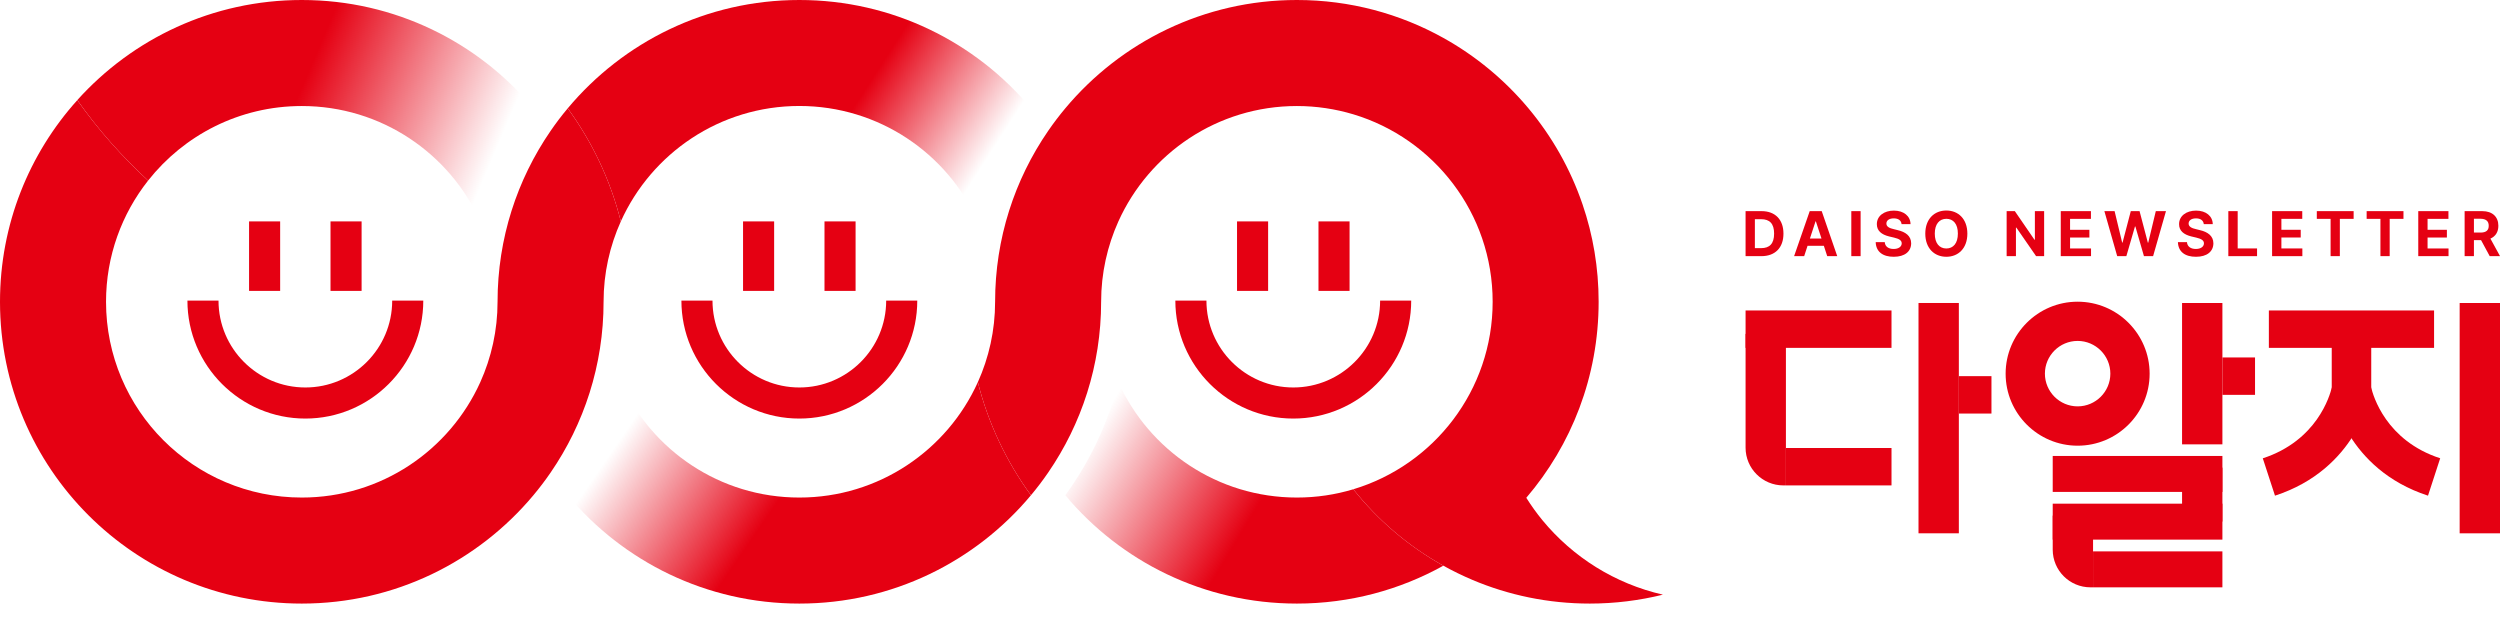 <?xml version="1.0" encoding="utf-8"?>
<!-- Generator: Adobe Illustrator 26.2.0, SVG Export Plug-In . SVG Version: 6.00 Build 0)  -->
<svg version="1.1" id="레이어_1" xmlns="http://www.w3.org/2000/svg" xmlns:xlink="http://www.w3.org/1999/xlink" x="0px"
	 y="0px" viewBox="0 0 518.74 128.86" style="enable-background:new 0 0 518.74 128.86;" xml:space="preserve">
<style type="text/css">
	.st0{fill:#E50012;}
	.st1{fill:url(#SVGID_1_);}
	.st2{fill:url(#SVGID_00000126292480134890326950000011335011370255714448_);}
	.st3{fill:url(#SVGID_00000005949530611093070420000003164715283743418289_);}
	.st4{fill:url(#SVGID_00000163072488228006370770000009684359676188304047_);}
</style>
<g>
	<path class="st0" d="M362.2,53.15v-9.34h3.33c2.81,0,4.53,1.75,4.53,4.66c0.01,2.92-1.72,4.68-4.57,4.68H362.2z M365.41,51.49
		c1.78,0,2.71-0.92,2.71-3.02c0-2.08-0.93-2.99-2.7-2.99h-1.29v6.01H365.41z"/>
	<path class="st0" d="M372.27,53.15l3.24-9.34h2.49l3.22,9.34h-2.08l-0.7-2.15h-3.38l-0.7,2.15H372.27z M377.95,49.49l-1.17-3.57
		h-0.06l-1.17,3.57H377.95z"/>
	<path class="st0" d="M386.07,53.15h-1.93v-9.34h1.93V53.15z"/>
	<path class="st0" d="M392.95,45.31c-0.98,0-1.53,0.45-1.53,1.07c-0.01,0.68,0.69,0.98,1.5,1.16l0.84,0.21
		c1.6,0.37,2.79,1.18,2.8,2.73c-0.01,1.71-1.33,2.8-3.61,2.8c-2.26,0.01-3.69-1.04-3.75-3.04h1.88c0.06,0.94,0.81,1.42,1.84,1.42
		c1.02,0,1.68-0.48,1.68-1.17c0-0.64-0.58-0.94-1.6-1.19l-1.02-0.24c-1.57-0.39-2.54-1.17-2.54-2.54c-0.01-1.7,1.49-2.82,3.53-2.82
		c2.07,0,3.43,1.15,3.46,2.8h-1.86C394.49,45.74,393.9,45.31,392.95,45.31z"/>
	<path class="st0" d="M403.86,53.28c-2.49,0-4.37-1.76-4.37-4.8c0-3.05,1.88-4.8,4.37-4.8c2.47,0,4.36,1.75,4.36,4.8
		C408.22,51.53,406.33,53.28,403.86,53.28z M403.86,51.56c1.44-0.01,2.39-1.09,2.39-3.08c0.01-2-0.95-3.08-2.39-3.08
		c-1.45,0.01-2.4,1.08-2.4,3.08C401.46,50.47,402.41,51.56,403.86,51.56z"/>
	<path class="st0" d="M424.16,53.15h-1.68l-4.1-5.93h-0.08v5.93h-1.93v-9.34h1.7l4.07,5.93h0.09v-5.93h1.92V53.15z"/>
	<path class="st0" d="M427.59,43.81h6.27v1.6h-4.33v2.27h4.01v1.6h-4.01v2.27h4.35v1.6h-6.28V43.81z"/>
	<path class="st0" d="M436.65,43.81h2.12l1.57,6.53h0.08l1.71-6.53h1.82l1.72,6.54h0.08l1.57-6.54h2.11l-2.67,9.34h-1.9l-1.78-6.16
		H443l-1.79,6.16h-1.9L436.65,43.81z"/>
	<path class="st0" d="M455.66,45.31c-0.98,0-1.53,0.45-1.53,1.07c-0.01,0.68,0.69,0.98,1.5,1.16l0.84,0.21
		c1.6,0.37,2.79,1.18,2.8,2.73c-0.01,1.71-1.33,2.8-3.61,2.8c-2.26,0.01-3.69-1.04-3.75-3.04h1.88c0.06,0.94,0.81,1.42,1.84,1.42
		c1.02,0,1.68-0.48,1.68-1.17c0-0.64-0.58-0.94-1.6-1.19l-1.02-0.24c-1.57-0.39-2.54-1.17-2.54-2.54c-0.01-1.7,1.49-2.82,3.53-2.82
		c2.07,0,3.43,1.15,3.46,2.8h-1.86C457.19,45.74,456.6,45.31,455.66,45.31z"/>
	<path class="st0" d="M462.38,43.81h1.93v7.74h4.02v1.6h-5.96V43.81z"/>
	<path class="st0" d="M471.44,43.81h6.27v1.6h-4.33v2.27h4.01v1.6h-4.01v2.27h4.35v1.6h-6.28V43.81z"/>
	<path class="st0" d="M480.72,43.81h7.65v1.6h-2.86v7.74h-1.92v-7.74h-2.86V43.81z"/>
	<path class="st0" d="M491.06,43.81h7.65v1.6h-2.86v7.74h-1.92v-7.74h-2.86V43.81z"/>
	<path class="st0" d="M501.77,43.81h6.27v1.6h-4.33v2.27h4.01v1.6h-4.01v2.27h4.35v1.6h-6.28V43.81z"/>
	<path class="st0" d="M511.4,43.81h3.66c2.12,0,3.34,1.19,3.34,3.04c0,1.28-0.59,2.2-1.65,2.66l1.99,3.63h-2.14l-1.79-3.31h-1.48
		v3.31h-1.93V43.81z M514.7,48.26c1.15,0,1.71-0.47,1.7-1.41c0.01-0.94-0.55-1.45-1.7-1.46h-1.37v2.86H514.7z"/>
</g>
<g>
	<rect x="362.2" y="64.42" class="st0" width="30.28" height="7.76"/>
	<rect x="470.78" y="64.42" class="st0" width="34.28" height="7.76"/>
	<rect x="425.93" y="94.61" class="st0" width="35.21" height="7.46"/>
	<rect x="425.93" y="104.51" class="st0" width="35.21" height="7.46"/>
	<rect x="434.3" y="114.41" class="st0" width="26.84" height="7.46"/>
	<rect x="406.45" y="78.05" class="st0" width="6.77" height="7.76"/>
	<rect x="461.14" y="74.17" class="st0" width="6.77" height="7.76"/>
	<rect x="370.57" y="92.96" class="st0" width="21.91" height="7.76"/>
	<path class="st0" d="M362.2,92.89V69.28h8.37v31.44h-0.53C365.71,100.72,362.2,97.21,362.2,92.89z"/>
	
		<rect x="378.37" y="82.58" transform="matrix(-1.075781e-09 1 -1 -1.075781e-09 489.032 -315.502)" class="st0" width="47.79" height="8.37"/>
	
		<rect x="490.66" y="82.58" transform="matrix(-1.076009e-09 1 -1 -1.076009e-09 601.319 -427.788)" class="st0" width="47.79" height="8.37"/>
	
		<rect x="442.29" y="73.35" transform="matrix(-1.752890e-09 1 -1 -1.752890e-09 534.49 -379.419)" class="st0" width="29.33" height="8.37"/>
	
		<rect x="451.36" y="98.44" transform="matrix(-4.593151e-09 1 -1 -4.593151e-09 559.581 -354.328)" class="st0" width="11.19" height="8.37"/>
	<path class="st0" d="M425.93,114.04v-7.05h8.37v14.88h-0.53C429.44,121.87,425.93,118.37,425.93,114.04z"/>
	<path class="st0" d="M431.1,92.48c-8.24,0-14.94-6.7-14.94-14.94s6.7-14.94,14.94-14.94s14.94,6.7,14.94,14.94
		S439.34,92.48,431.1,92.48z M431.1,70.74c-3.75,0-6.79,3.05-6.79,6.79s3.05,6.79,6.79,6.79c3.75,0,6.79-3.05,6.79-6.79
		S434.84,70.74,431.1,70.74z"/>
	<path class="st0" d="M503.8,102.85c-17-5.55-19.78-20.75-19.89-21.39l-0.06-0.34V71.02H492v9.33c0.4,1.75,3.06,11.07,14.33,14.74
		L503.8,102.85z"/>
	<path class="st0" d="M472.05,102.85l-2.53-7.75c11.23-3.67,13.91-12.94,14.33-14.75v-9.33H492v10.09l-0.06,0.34
		C491.83,82.1,489.05,97.3,472.05,102.85z"/>
</g>
<g>
	<g>
		<linearGradient id="SVGID_1_" gradientUnits="userSpaceOnUse" x1="51.284" y1="17.982" x2="118.04" y2="46.289">
			<stop  offset="0.145" style="stop-color:#E50012"/>
			<stop  offset="0.727" style="stop-color:#E50012;stop-opacity:0"/>
		</linearGradient>
		<path class="st1" d="M30.73,37.47c7.44-9.42,18.95-15.47,31.89-15.47c16.49,0,30.67,9.83,37.04,23.94
			c2.16-8.58,5.95-16.51,11.02-23.46C99.19,8.74,81.92,0,62.62,0C44.12,0,27.51,8.02,16.04,20.77
			C20.33,26.87,25.28,32.45,30.73,37.47z"/>
		
			<linearGradient id="SVGID_00000117637015170414165500000001615790530700747702_" gradientUnits="userSpaceOnUse" x1="166.5" y1="96.664" x2="138.193" y2="77.229">
			<stop  offset="0" style="stop-color:#E50012"/>
			<stop  offset="1" style="stop-color:#E50012;stop-opacity:0"/>
		</linearGradient>
		<path style="fill:url(#SVGID_00000117637015170414165500000001615790530700747702_);" d="M165.86,103.24
			c-16.49,0-30.67-9.83-37.04-23.94c-2.16,8.58-5.95,16.51-11.02,23.46c11.49,13.74,28.75,22.48,48.06,22.48s36.57-8.74,48.06-22.48
			c-5.07-6.95-8.86-14.88-11.02-23.46C196.53,93.41,182.34,103.24,165.86,103.24z"/>
		
			<linearGradient id="SVGID_00000121974657622918627260000005527696156927516073_" gradientUnits="userSpaceOnUse" x1="150.627" y1="19.149" x2="213.581" y2="59.71">
			<stop  offset="0.32" style="stop-color:#E50012"/>
			<stop  offset="0.708" style="stop-color:#E50012;stop-opacity:0"/>
		</linearGradient>
		<path style="fill:url(#SVGID_00000121974657622918627260000005527696156927516073_);" d="M165.86,21.99
			c16.49,0,30.67,9.83,37.04,23.94c2.16-8.58,5.95-16.51,11.02-23.46C202.43,8.74,185.16,0,165.86,0
			c-19.31,0-36.57,8.74-48.06,22.48c5.07,6.95,8.86,14.88,11.02,23.46C135.18,31.82,149.37,21.99,165.86,21.99z"/>
		
			<linearGradient id="SVGID_00000125566063582520200560000010556584955474868919_" gradientUnits="userSpaceOnUse" x1="258.662" y1="108.808" x2="226.974" y2="89.795">
			<stop  offset="0" style="stop-color:#E50012"/>
			<stop  offset="1" style="stop-color:#E50012;stop-opacity:0"/>
		</linearGradient>
		<path style="fill:url(#SVGID_00000125566063582520200560000010556584955474868919_);" d="M280.81,101.52
			c-3.71,1.12-7.64,1.72-11.71,1.72c-16.49,0-30.67-9.83-37.04-23.94c-2.16,8.58-5.95,16.51-11.02,23.46
			c11.49,13.74,28.75,22.48,48.06,22.48c11.03,0,21.39-2.86,30.39-7.86C292.26,113.35,285.92,107.95,280.81,101.52z"/>
		<g>
			<path class="st0" d="M114.24,27.17c-6.93,10.08-11,22.29-11,35.45c0,5.95-1.29,11.59-3.58,16.68
				c-6.37,14.11-20.55,23.94-37.04,23.94c-22.44,0-40.62-18.19-40.62-40.62c0-9.5,3.27-18.23,8.73-25.15
				c-5.45-5.02-10.39-10.6-14.69-16.69C6.07,31.86,0,46.53,0,62.62c0,34.58,28.03,62.62,62.62,62.62c19.31,0,36.57-8.74,48.06-22.48
				v0c1.26-1.51,2.45-3.07,3.56-4.69c6.93-10.08,11-22.29,11-35.45c0-5.95,1.29-11.59,3.58-16.68c-2.16-8.58-5.95-16.51-11.02-23.46
				C116.54,23.98,115.35,25.55,114.24,27.17z"/>
			<path class="st0" d="M320.07,107.97c-1.22-1.48-2.34-3.05-3.37-4.68c9.36-10.94,15.01-25.14,15.01-40.67
				c0-7.07-1.17-13.88-3.34-20.22c-5.04-14.77-15.44-27.06-28.89-34.54C290.49,2.86,280.12,0,269.1,0
				c-19.31,0-36.57,8.74-48.06,22.48c-1.26,1.51-2.45,3.07-3.56,4.69c-6.93,10.08-11,22.29-11,35.45c0,5.95-1.29,11.59-3.58,16.68
				c2.16,8.58,5.95,16.51,11.02,23.46c1.26-1.51,2.45-3.07,3.56-4.69c6.93-10.08,11-22.29,11-35.45c0-5.95,1.29-11.59,3.58-16.68
				c6.37-14.11,20.55-23.94,37.04-23.94c4.07,0,8,0.61,11.71,1.72c16.72,5.03,28.91,20.54,28.91,38.9
				c0,18.36-12.19,33.87-28.91,38.9c5.11,6.43,11.45,11.84,18.68,15.86c1.95,1.09,3.97,2.07,6.04,2.95
				c7.48,3.16,15.71,4.91,24.35,4.91c5.23,0,10.31-0.65,15.17-1.85C335.08,121.12,326.36,115.59,320.07,107.97z"/>
		</g>
	</g>
	<path class="st0" d="M63.36,86.85c-13.49,0-24.47-10.98-24.47-24.47h6.45c0,9.93,8.08,18.02,18.02,18.02s18.02-8.08,18.02-18.02
		h6.45C87.83,75.87,76.85,86.85,63.36,86.85z"/>
	<rect x="51.68" y="45.94" class="st0" width="6.45" height="14.42"/>
	<rect x="68.58" y="45.94" class="st0" width="6.45" height="14.42"/>
	<path class="st0" d="M165.86,86.85c-13.49,0-24.47-10.98-24.47-24.47h6.45c0,9.93,8.08,18.02,18.02,18.02s18.02-8.08,18.02-18.02
		h6.45C190.33,75.87,179.35,86.85,165.86,86.85z"/>
	<rect x="154.18" y="45.94" class="st0" width="6.45" height="14.42"/>
	<rect x="171.08" y="45.94" class="st0" width="6.45" height="14.42"/>
	<path class="st0" d="M268.35,86.85c-13.49,0-24.47-10.98-24.47-24.47h6.45c0,9.93,8.08,18.02,18.02,18.02s18.02-8.08,18.02-18.02
		h6.45C292.82,75.87,281.85,86.85,268.35,86.85z"/>
	<rect x="256.68" y="45.94" class="st0" width="6.45" height="14.42"/>
	<rect x="273.58" y="45.94" class="st0" width="6.45" height="14.42"/>
</g>
</svg>
